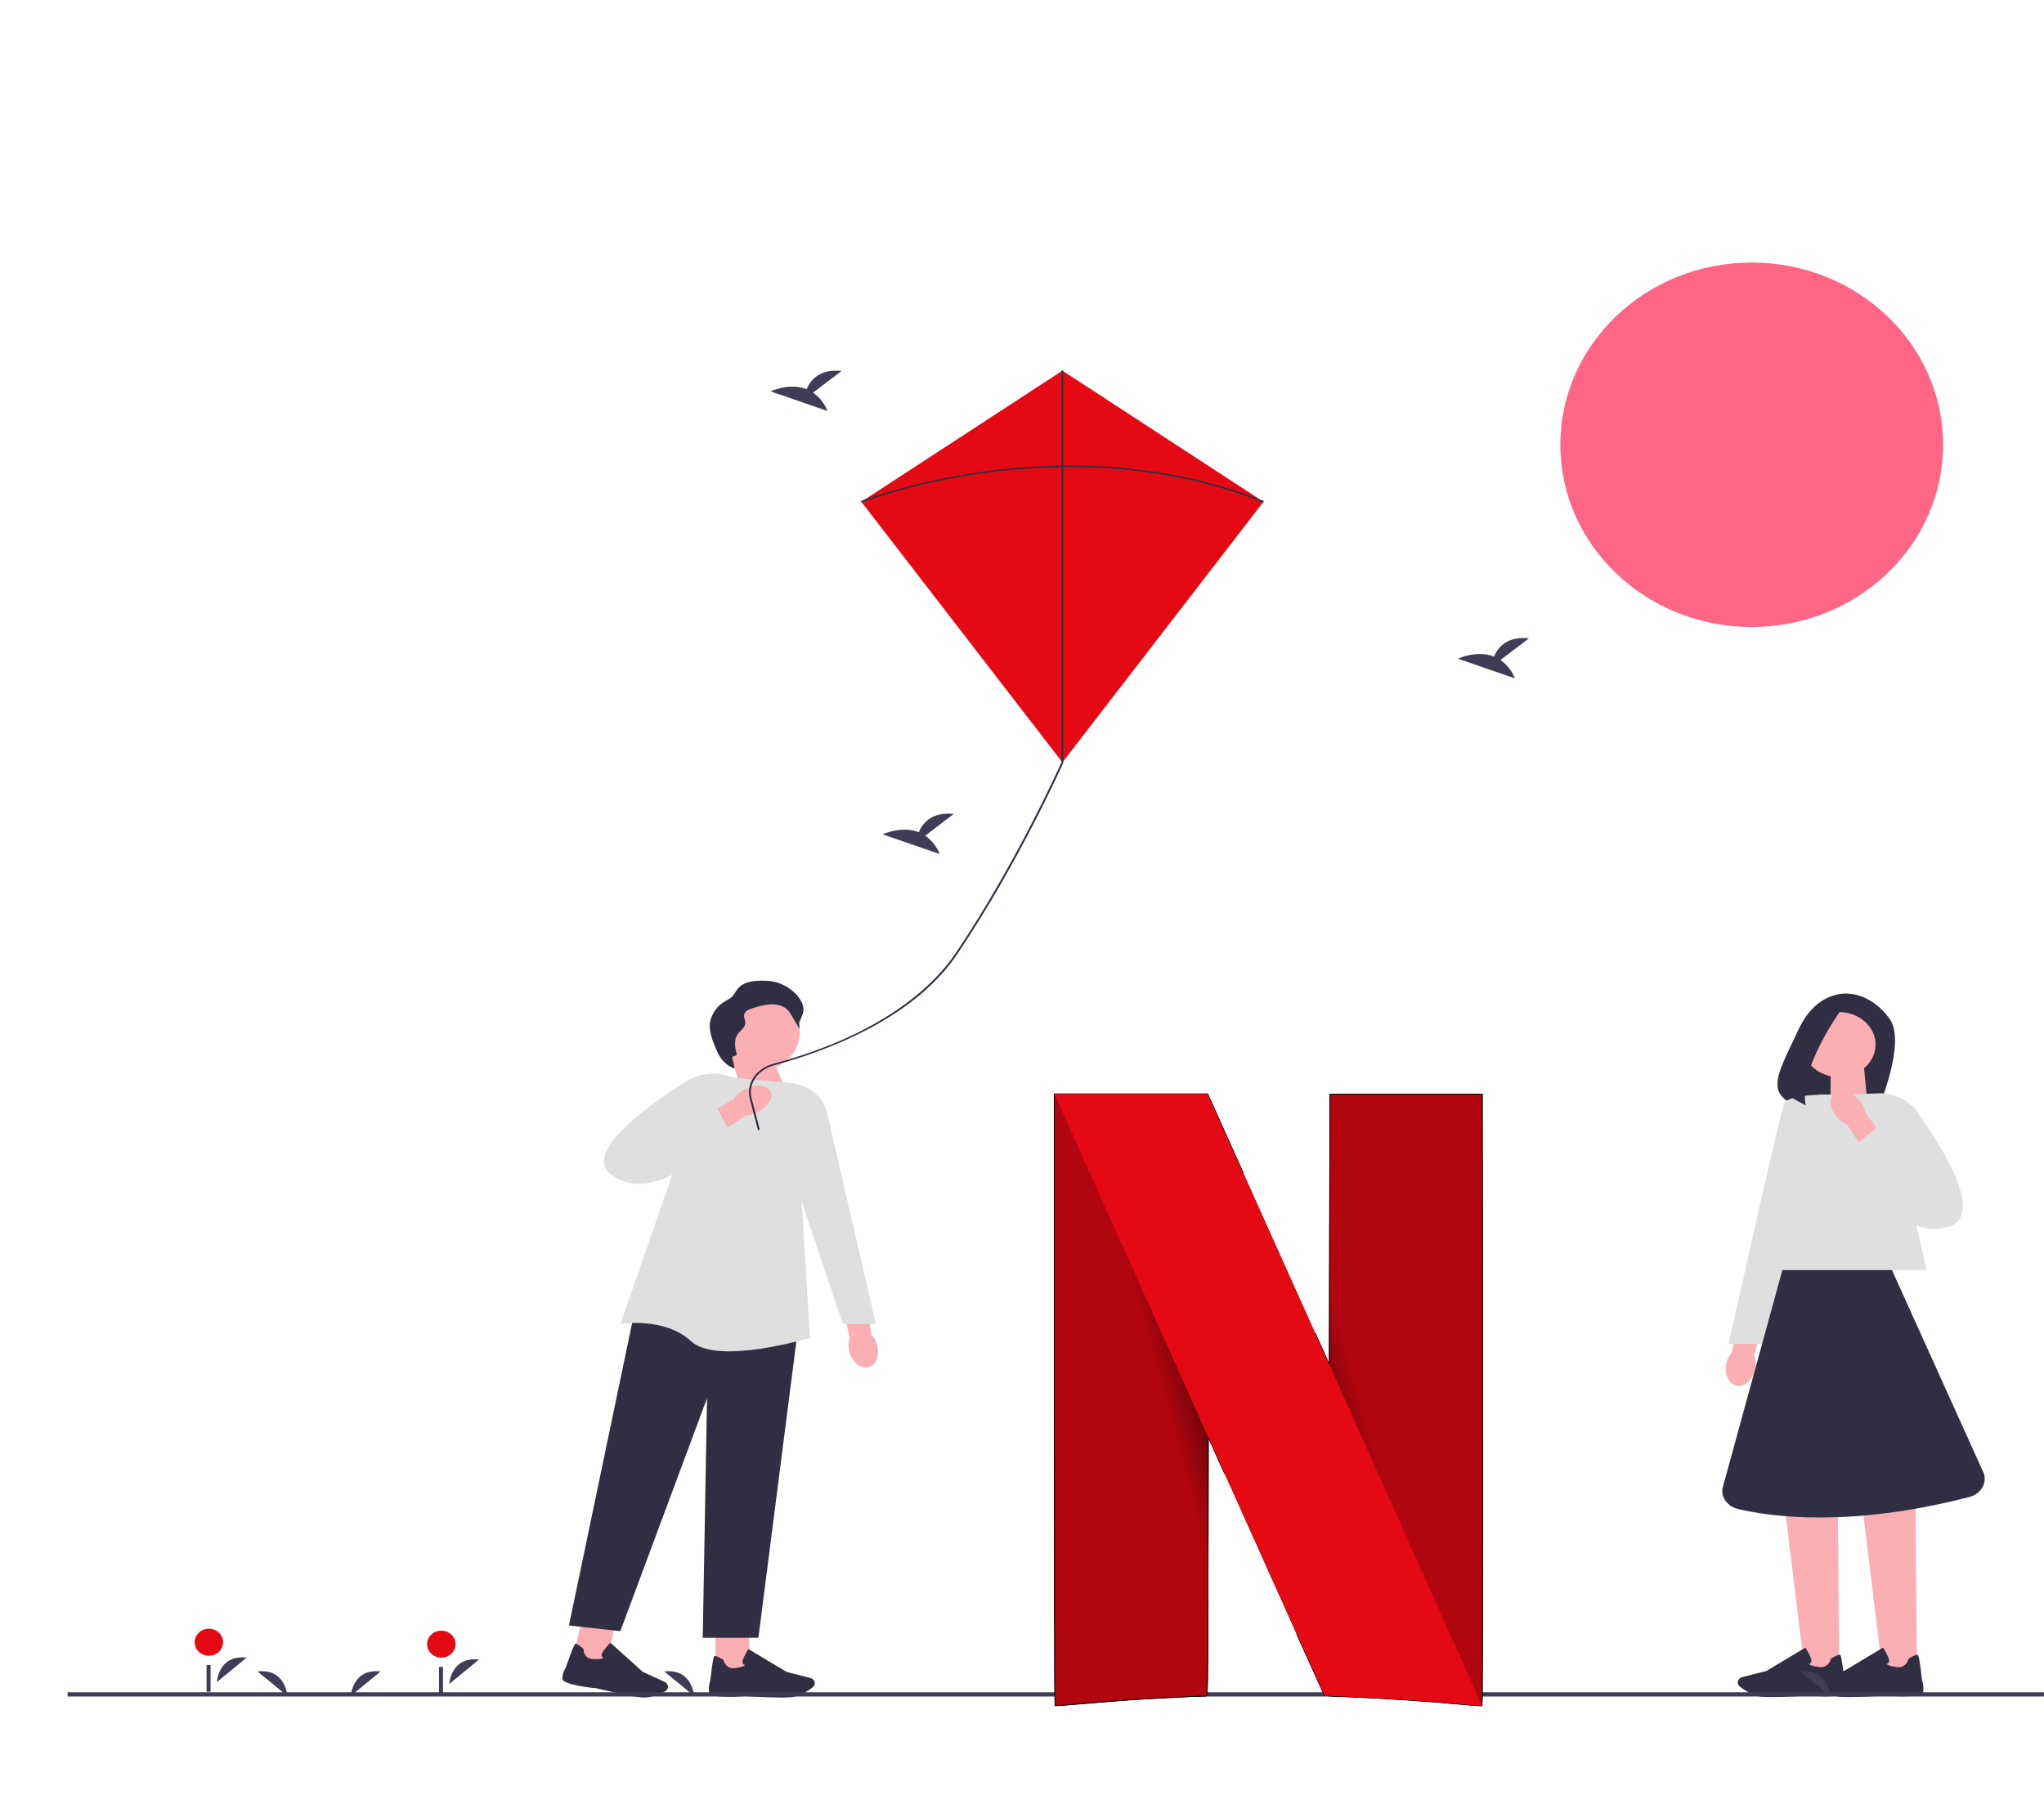 <svg width="846" height="747" viewBox="0 0 846 747" fill="none" xmlns="http://www.w3.org/2000/svg">
<g id="lovers">
<g id="boy">
<path id="Vector" d="M308.776 457.832L327.569 457.374L318.868 435.875L303.615 440.744L308.776 457.832Z" fill="#FAAFB2"/>
<g id="Group 3">
<path id="uuid-55fa1ace-1880-4e3c-ae22-5abe9602db63-66" d="M363.127 557.254C364.113 561.577 362.305 565.531 359.083 566.076C355.862 566.621 352.454 563.564 351.468 559.231C351.04 557.507 351.117 555.716 351.665 554.022L347.753 535.648L357.867 534.227L360.65 552.493C361.91 553.885 362.754 555.521 363.116 557.254H363.127Z" fill="#FAAFB2"/>
<g id="Group 2">
<g id="boy_2">
<path id="Vector_2" d="M313.181 443.431C323.016 443.431 330.988 436.347 330.988 427.609C330.988 418.87 323.016 411.786 313.181 411.786C303.347 411.786 295.375 418.87 295.375 427.609C295.375 436.347 303.347 443.431 313.181 443.431Z" fill="#FAAFB2"/>
<g id="Group">
<path id="Vector_3" d="M296.098 692.099H310.048V674.515H296.098V692.099Z" fill="#FAAFB2"/>
<path id="Vector_4" d="M308.492 702.177C306.103 702.372 294.17 703.209 293.578 700.775C293.03 698.545 293.83 696.208 293.951 695.897C295.101 685.751 295.529 685.644 295.781 685.576C296.186 685.469 297.37 685.965 299.298 687.075L299.419 687.143L299.441 687.27C299.473 687.426 300.328 691.155 304.371 690.58C307.144 690.191 308.042 689.646 308.327 689.383C308.086 689.285 307.801 689.12 307.593 688.838C307.297 688.429 307.242 687.893 307.44 687.25C307.966 685.566 309.522 683.073 309.587 682.966L309.763 682.684L325.618 692.187L335.404 694.67C336.138 694.855 336.74 695.322 337.036 695.955C337.453 696.831 337.19 697.854 336.401 698.487C334.626 699.908 331.086 702.333 327.383 702.644C326.396 702.722 325.092 702.761 323.624 702.761C317.499 702.761 308.568 702.196 308.503 702.187L308.492 702.177Z" fill="#2F2E43"/>
</g>
<g id="Group_2">
<path id="Vector_5" d="M237.112 686.922L250.79 689.353L254.671 672.109L240.993 669.679L237.112 686.922Z" fill="#FAAFB2"/>
<path id="Vector_6" d="M247.085 698.964C244.707 698.74 232.818 697.474 232.763 694.991C232.719 692.703 234.023 690.561 234.209 690.269C237.573 680.522 238.012 680.483 238.286 680.464C238.713 680.435 239.765 681.126 241.409 682.548L241.507 682.635V682.762C241.507 682.927 241.518 686.725 245.605 686.871C248.411 686.968 249.408 686.598 249.747 686.384C249.539 686.248 249.287 686.033 249.145 685.722C248.937 685.264 249.002 684.729 249.342 684.135C250.23 682.577 252.301 680.405 252.388 680.308L252.618 680.065L266.063 692.148L275.114 696.296C275.794 696.607 276.276 697.172 276.429 697.844C276.638 698.779 276.166 699.733 275.246 700.22C273.186 701.301 269.186 703.073 265.483 702.722C264.496 702.625 263.214 702.43 261.779 702.177C255.774 701.106 247.139 699.003 247.074 698.983L247.085 698.964Z" fill="#2F2E43"/>
</g>
<path id="Vector_7" d="M332.5 532.805L266.063 526.515L235.491 672.937L256.76 675.294L292.636 578.86L290.861 678.049H313.894L332.5 532.805Z" fill="#2F2E43"/>
<path id="Vector_8" d="M328.95 448.611L292.636 445.028L256.76 548.15C256.76 548.15 274.917 545.005 285.995 555.239C297.074 565.472 335.206 553.846 335.206 553.846L328.95 448.601V448.611Z" fill="#DFDFE0"/>
<path id="Vector_9" d="M315.011 447.394L328.95 448.611C335.667 449.877 340.893 454.56 342.274 460.538L362.546 548.141H348.838L315 447.384L315.011 447.394Z" fill="#DFDFE0"/>
<path id="Vector_10" d="M303.221 437.462L304.974 436.751C304.24 433.811 303.572 430.5 305.434 427.988C306.464 426.606 308.218 425.515 308.437 423.87C308.623 422.506 307.648 421.114 308.075 419.79C308.524 418.398 310.278 417.755 311.823 417.288C314.244 416.567 316.71 415.837 319.252 415.778C321.805 415.73 324.501 416.46 326.122 418.203C326.627 418.738 327.01 419.361 327.383 419.965C328.665 422.029 330.878 426.021 330.878 426.021C330.878 426.021 330.79 425.106 330.801 423.285C331.448 421.689 332.368 420.14 332.522 418.456C332.708 416.421 331.755 414.425 330.462 412.74C327.525 408.914 322.583 406.256 317.367 406.051C312.151 405.837 307.374 406.158 304.733 410.16C304.24 410.91 303.835 411.718 303.21 412.39C302.059 413.636 300.317 414.298 298.904 415.301C295.759 417.541 293.545 421.659 293.764 425.243C293.984 428.826 295.463 432.234 296.931 435.573C298.191 438.455 300.788 441.386 304.076 442.399C303.725 440.851 303.385 439.303 303.035 437.754" fill="#2F2E43"/>
</g>
<g id="Group_3">
<path id="Vector_11" d="M314.595 449.273L314.387 449.526L308.053 457.218L300.744 466.108L299.101 468.104L293.074 475.436C293.074 475.436 291.146 477.471 287.968 480.022L287.902 480.071C286.762 480.986 285.469 481.959 284.045 482.933C275.991 488.444 263.872 493.829 253.352 486.594C239.995 477.403 269.296 456.916 284.209 447.569C289.107 444.492 295.353 443.665 301.051 445.32L314.595 449.273Z" fill="#DFDFE0"/>
<path id="Vector_12" d="M314.255 460.081C312.908 460.879 311.384 461.415 309.785 461.678C309.423 461.736 309.061 461.785 308.689 461.814L301.106 466.79L299.101 468.104L292 472.768L286.094 465.329L296.997 458.932L303.659 455.018C304.656 453.489 306.048 452.194 307.735 451.269C309.796 450.091 312.031 449.507 313.97 449.507H313.981C314.124 449.507 314.255 449.507 314.387 449.526C316.195 449.594 317.718 450.208 318.562 451.357C320.37 453.791 318.43 457.695 314.255 460.081Z" fill="#FAAFB2"/>
<path id="Vector_13" d="M302.41 469.282L296.844 458.611L272.178 466.79L284.045 482.933L302.41 469.282Z" fill="#DFDFE0"/>
</g>
</g>
</g>
</g>
<g id="kite">
<path id="Vector_14" d="M439.725 315.631L522.937 207.733L439.725 153.449L356.504 207.733L439.725 315.631Z" fill="#E50913"/>
<path id="Vector_15" d="M440.111 153.449H439.323V315.631H440.111V153.449Z" fill="#2F2E43"/>
<path id="Vector_16" d="M356.67 208.032L356.339 207.428C356.552 207.348 377.752 199.087 408.75 194.987C437.364 191.204 480.441 190.295 523.11 207.428L522.772 208.025C480.292 190.966 437.395 191.875 408.892 195.637C377.996 199.718 356.874 207.939 356.67 208.025V208.032Z" fill="#2F2E43"/>
<path id="Vector_17" d="M313.726 467.852L310.334 454.907C308.673 448.57 312.931 442.306 320.242 440.349C367.427 427.682 387.597 406.369 395.419 394.79C420.751 357.294 439.174 315.929 439.355 315.518L440.094 315.75C439.913 316.161 421.475 357.579 396.104 395.122C377.744 422.294 340.844 435.518 320.478 440.986C313.56 442.843 309.531 448.769 311.105 454.767L314.497 467.713L313.726 467.852Z" fill="#2F2E43"/>
</g>
<g id="girl">
<path id="Vector_18" d="M766.314 411.512C766.314 411.512 752.616 408.562 744.321 426.38C737.407 441.229 732.509 449.164 738.119 454.559C740.125 456.486 742.985 457.528 745.943 457.616L777.523 458.531C777.523 458.531 789.116 431.521 782.071 421.755C775.025 411.989 766.324 411.512 766.324 411.512H766.314Z" fill="#2F2E43"/>
<path id="Vector_19" d="M772.855 456.301L757.668 460.732V441.307H771.442L772.855 456.301Z" fill="#FAAFB2"/>
<path id="Vector_20" d="M761.196 691.708H746.973L738.722 624.164H760.714L761.196 691.708Z" fill="#FAAFB2"/>
<path id="Vector_21" d="M733.123 702.565C731.622 702.565 730.296 702.536 729.288 702.448C725.507 702.137 721.902 699.663 720.094 698.213C719.283 697.56 719.02 696.528 719.448 695.632C719.754 694.99 720.357 694.513 721.113 694.318L731.096 691.786L747.258 682.098L747.433 682.39C747.499 682.497 749.088 685.039 749.625 686.752C749.822 687.405 749.778 687.95 749.472 688.369C749.263 688.661 748.968 688.826 748.726 688.924C749.022 689.196 749.932 689.751 752.759 690.15C756.89 690.735 757.745 686.937 757.788 686.772L757.81 686.645L757.931 686.577C759.892 685.457 761.098 684.941 761.514 685.048C761.777 685.117 762.215 685.233 763.377 695.574C763.497 695.895 764.319 698.281 763.76 700.549C763.147 703.023 750.984 702.175 748.551 701.981C748.485 701.981 739.369 702.565 733.123 702.565Z" fill="#2F2E43"/>
<path id="Vector_22" d="M793.335 691.708H779.112L770.861 624.164H792.853L793.335 691.708Z" fill="#FAAFB2"/>
<path id="Vector_23" d="M765.262 702.565C763.76 702.565 762.435 702.536 761.426 702.448C757.646 702.137 754.041 699.663 752.233 698.213C751.422 697.56 751.159 696.528 751.586 695.632C751.893 694.99 752.496 694.513 753.252 694.318L763.234 691.786L779.397 682.098L779.572 682.39C779.638 682.497 781.227 685.039 781.764 686.752C781.961 687.405 781.917 687.95 781.611 688.369C781.402 688.661 781.106 688.826 780.865 688.924C781.161 689.196 782.071 689.751 784.898 690.15C789.029 690.735 789.884 686.937 789.927 686.772L789.949 686.645L790.07 686.577C792.031 685.457 793.248 684.941 793.653 685.048C793.916 685.117 794.354 685.233 795.516 695.574C795.636 695.895 796.458 698.281 795.899 700.549C795.297 703.023 783.123 702.175 780.69 701.981C780.624 701.981 771.507 702.565 765.262 702.565Z" fill="#2F2E43"/>
<path id="Vector_24" d="M797.433 525.813H728.312L753.153 453.147H780.712L797.433 525.813Z" fill="#DFDFE0"/>
<g id="Group_4">
<path id="uuid-fd4f2c97-fb62-4a05-8832-5ff88c74de66-67" d="M726.428 566.581C725.606 571.03 722.264 574.224 718.965 573.708C715.667 573.192 713.662 569.171 714.484 564.721C714.78 562.939 715.579 561.255 716.796 559.804L720.565 540.992L730.811 542.901L726.011 561.245C726.647 562.978 726.789 564.809 726.428 566.59V566.581Z" fill="#FAAFB2"/>
<path id="Vector_25" d="M757.504 453.166C757.504 453.166 740.333 452.767 738.525 456.779C736.717 460.79 715.481 556.337 715.481 556.337H729.485L757.493 453.166H757.504Z" fill="#DFDFE0"/>
</g>
<path id="Vector_26" d="M761.152 445.893C769.51 445.893 776.285 439.873 776.285 432.446C776.285 425.02 769.51 419 761.152 419C752.795 419 746.02 425.02 746.02 432.446C746.02 439.873 752.795 445.893 761.152 445.893Z" fill="#FAAFB2"/>
<path id="Vector_27" d="M763.53 415.952C763.53 415.952 744.102 441.638 747.368 457.655L736.07 451.365C736.07 451.365 744.026 418.932 755.893 416.41L763.541 415.942L763.53 415.952Z" fill="#2F2E43"/>
<path id="Vector_28" d="M783.068 525.813H737.703L712.884 616.326C712.424 620.153 715.152 623.716 719.338 624.709C732.958 627.952 765.634 632.538 815.086 619.753C819.842 618.526 822.548 614.057 821.047 609.861L783.068 525.813Z" fill="#2F2E43"/>
<g id="Group_5">
<path id="Vector_29" d="M764.725 453.147L778.838 452.592C784.953 453.001 790.475 455.961 793.752 460.556C803.723 474.558 822.373 504.08 805.717 508.121C783.769 513.447 773.129 483.789 773.129 483.789L764.725 453.137V453.147Z" fill="#DFDFE0"/>
<path id="uuid-5f0663b3-514b-4d25-bf17-95b52eadc03c-68" d="M759.881 461.949C756.978 458.249 756.879 453.887 759.651 452.212C762.424 450.537 767.015 452.183 769.908 455.893C771.091 457.353 771.847 459.057 772.099 460.849L784.153 476.681L775.31 481.656L764.374 465.522C762.555 464.665 761.021 463.439 759.892 461.949H759.881Z" fill="#FAAFB2"/>
<path id="Vector_30" d="M767.015 474.753L776.975 466.603L796.666 482.893L778.356 494.012L767.015 474.753Z" fill="#DFDFE0"/>
</g>
</g>
<g id="background">
<path id="Vector_31" d="M89.772 696.353C89.772 696.353 90.344 684.923 102.084 686.252Z" fill="#3F3D56"/>
<path id="Vector_32" d="M86.454 685.476C89.699 685.476 92.33 682.971 92.33 679.88C92.33 676.789 89.699 674.283 86.454 674.283C83.209 674.283 80.578 676.789 80.578 679.88C80.578 682.971 83.209 685.476 86.454 685.476Z" fill="#E50913"/>
<path id="Vector_33" d="M87.157 689.304H85.498V700.362H87.157V689.304Z" fill="#3F3D56"/>
<path id="Vector_34" d="M185.971 697.143C185.971 697.143 186.544 685.713 198.284 687.042Z" fill="#3F3D56"/>
<path id="Vector_35" d="M182.654 686.266C185.899 686.266 188.53 683.76 188.53 680.67C188.53 677.579 185.899 675.073 182.654 675.073C179.409 675.073 176.778 677.579 176.778 680.67C176.778 683.76 179.409 686.266 182.654 686.266Z" fill="#E50913"/>
<path id="Vector_36" d="M183.357 690.094H181.698V701.152H183.357V690.094Z" fill="#3F3D56"/>
<g id="background_2">
<path id="Vector_37" d="M725.018 259.563C768.758 259.563 804.217 225.789 804.217 184.128C804.217 142.467 768.758 108.693 725.018 108.693C681.278 108.693 645.819 142.467 645.819 184.128C645.819 225.789 681.278 259.563 725.018 259.563Z" fill="#FF6584"/>
<path id="Vector_38" d="M336.541 162.554L348.327 153.575C339.171 152.613 335.409 157.369 333.869 161.134C326.716 158.305 318.929 162.012 318.929 162.012L342.511 170.167C341.321 167.14 339.25 164.499 336.541 162.554Z" fill="#3F3D56"/>
<path id="Vector_39" d="M621.055 273.24L632.842 264.261C623.685 263.299 619.923 268.055 618.384 271.82C611.23 268.991 603.443 272.698 603.443 272.698L627.025 280.853C625.836 277.826 623.765 275.185 621.055 273.24Z" fill="#3F3D56"/>
<path id="Vector_40" d="M382.964 345.958L394.75 336.979C385.594 336.017 381.831 340.774 380.292 344.538C373.139 341.709 365.351 345.417 365.351 345.417L388.934 353.571C387.744 350.544 385.673 347.904 382.964 345.958Z" fill="#3F3D56"/>
</g>
<path id="Vector_41" d="M145.232 702.081C145.232 702.081 145.804 690.652 157.545 691.98Z" fill="#3F3D56"/>
<path id="Vector_42" d="M287.243 702.081C287.243 702.081 286.671 690.652 274.93 691.98Z" fill="#3F3D56"/>
<path id="Vector_43" d="M118.894 702.081C118.894 702.081 118.321 690.652 106.581 691.98Z" fill="#3F3D56"/>
<path id="Vector_44" d="M757.461 702.081C757.461 702.081 756.888 690.652 745.148 691.98Z" fill="#3F3D56"/>
<path id="Vector_45" d="M845.982 700.587H27.976V702.342H845.982V700.587Z" fill="#3F3D56"/>
</g>
<g id="Group_6">
<g id="Group_7">
<path id="Vector_46" fill-rule="evenodd" clip-rule="evenodd" d="M550.458 453.055L550.333 509.031L550.207 565.007L544.359 552.013C544.357 552.008 544.35 551.992 544.348 551.987L536.791 676.604C544.221 693.128 548.202 701.948 548.246 701.984C548.305 702.03 552.539 702.231 557.656 702.431C573.159 703.037 592.37 704.335 606.944 705.761C610.318 706.091 613.222 706.26 613.397 706.137C613.572 706.013 613.667 649.019 613.608 579.484L613.502 453.055H550.458ZM436.429 452.889V579.445C436.429 649.051 436.515 706.07 436.621 706.154C436.727 706.237 442.201 705.83 448.785 705.249C455.37 704.669 464.47 703.947 469.008 703.645C475.968 703.182 496.748 702.13 499.154 702.118C499.854 702.115 499.899 699.271 500 648.514L500.107 594.914L505.135 606.116C505.912 607.847 506.156 608.388 506.913 610.075L514.468 485.488C512.867 481.924 513.706 483.795 511.872 479.711C505.699 465.966 500.461 454.309 500.231 453.805L499.813 452.889H436.429Z" fill="#B1060F" stroke="black" stroke-width="0.31"/>
<path id="Vector_47" fill-rule="evenodd" clip-rule="evenodd" d="M436.429 452.889V523.928L499.979 656.678C499.986 653.636 499.993 651.992 500 648.514L500.107 594.914L505.135 606.116C533.122 668.478 548.158 701.914 548.246 701.984C548.305 702.03 552.539 702.231 557.656 702.431C573.159 703.037 592.37 704.335 606.944 705.761C610.318 706.091 613.222 706.26 613.397 706.137C613.517 706.052 613.595 678.106 613.616 638.683L550.363 495.48L550.333 509.031L550.207 565.007L544.359 552.013C538.645 539.316 534.829 530.825 511.872 479.711C505.699 465.966 500.46 454.309 500.231 453.805L499.813 452.889H436.429Z" fill="url(#paint0_radial_1_2)"/>
<path id="Vector_48" fill-rule="evenodd" clip-rule="evenodd" d="M436.43 452.889L500.107 594.979V594.914L505.135 606.116C533.122 668.478 548.158 701.914 548.246 701.984C548.305 702.03 552.539 702.231 557.656 702.431C573.159 703.037 592.37 704.335 606.943 705.761C610.301 706.089 613.19 706.258 613.391 706.138L550.207 564.981V565.007L544.359 552.013C538.645 539.316 534.829 530.825 511.872 479.711C505.699 465.966 500.46 454.309 500.231 453.805L499.813 452.889L436.43 452.889Z" fill="#E50914"/>
<path id="Vector_49" fill-rule="evenodd" clip-rule="evenodd" d="M550.458 453.055L550.333 509.031L550.207 565.007L544.359 552.013C544.357 552.008 544.35 551.992 544.348 551.987L536.791 676.604C544.221 693.128 548.202 701.948 548.246 701.984C548.305 702.03 552.539 702.231 557.656 702.431C573.159 703.037 592.37 704.335 606.944 705.761C610.318 706.091 613.222 706.26 613.397 706.137C613.572 706.013 613.667 649.019 613.608 579.484L613.502 453.055H550.458ZM436.429 452.889V579.445C436.429 649.051 436.515 706.07 436.621 706.154C436.727 706.237 442.201 705.83 448.785 705.249C455.37 704.669 464.47 703.947 469.008 703.645C475.968 703.182 496.748 702.13 499.154 702.118C499.854 702.115 499.899 699.271 500 648.514L500.107 594.914L505.135 606.116C505.912 607.847 506.156 608.388 506.913 610.075L514.468 485.488C512.867 481.924 513.706 483.795 511.872 479.711C505.699 465.966 500.461 454.309 500.231 453.805L499.813 452.889H436.429Z" fill="#B1060F" stroke="black" stroke-width="0.31"/>
<path id="Vector_50" fill-rule="evenodd" clip-rule="evenodd" d="M436.429 452.889V523.928L499.979 656.678C499.986 653.636 499.993 651.992 500 648.514L500.107 594.914L505.135 606.116C533.122 668.478 548.158 701.914 548.246 701.984C548.305 702.03 552.539 702.231 557.656 702.431C573.159 703.037 592.37 704.335 606.944 705.761C610.318 706.091 613.222 706.26 613.397 706.137C613.517 706.052 613.595 678.106 613.616 638.683L550.363 495.48L550.333 509.031L550.207 565.007L544.359 552.013C538.645 539.316 534.829 530.825 511.872 479.711C505.699 465.966 500.46 454.309 500.231 453.805L499.813 452.889H436.429Z" fill="url(#paint1_radial_1_2)"/>
<path id="Vector_51" fill-rule="evenodd" clip-rule="evenodd" d="M436.43 452.889L500.107 594.979V594.914L505.135 606.116C533.122 668.478 548.158 701.914 548.246 701.984C548.305 702.03 552.539 702.231 557.656 702.431C573.159 703.037 592.37 704.335 606.943 705.761C610.301 706.089 613.19 706.258 613.391 706.138L550.207 564.981V565.007L544.359 552.013C538.645 539.316 534.829 530.825 511.872 479.711C505.699 465.966 500.46 454.309 500.231 453.805L499.813 452.889L436.43 452.889Z" fill="#E50914"/>
</g>
</g>
</g>
<defs>
<radialGradient id="paint0_radial_1_2" cx="0" cy="0" r="1" gradientUnits="userSpaceOnUse" gradientTransform="translate(522.08 578.06) rotate(-15.251) scale(39.336 1182.7)">
<stop/>
<stop offset="1" stop-opacity="0"/>
</radialGradient>
<radialGradient id="paint1_radial_1_2" cx="0" cy="0" r="1" gradientUnits="userSpaceOnUse" gradientTransform="translate(522.08 578.06) rotate(-15.251) scale(39.336 1182.7)">
<stop/>
<stop offset="1" stop-opacity="0"/>
</radialGradient>
</defs>
</svg>

